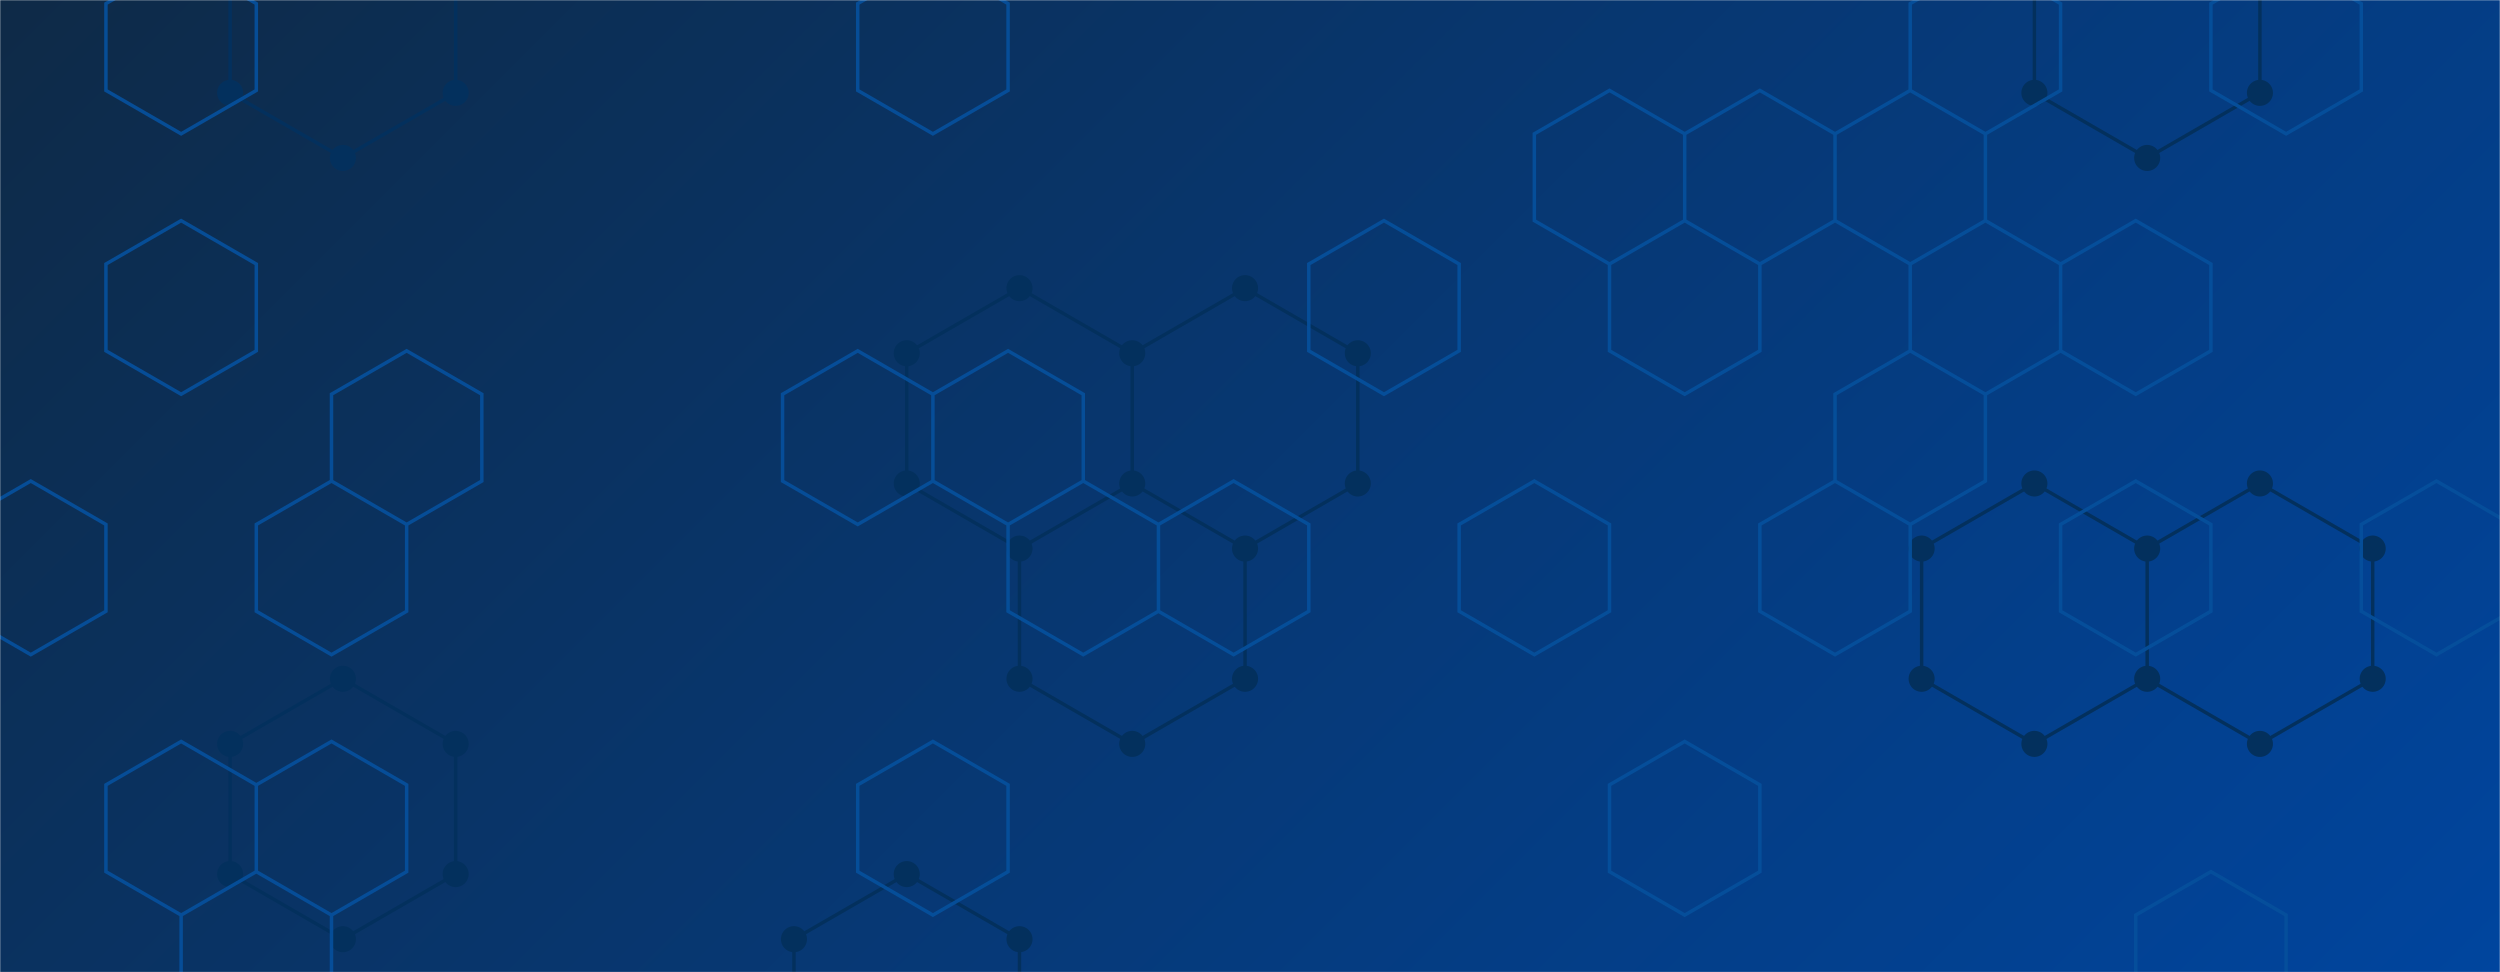 <svg xmlns="http://www.w3.org/2000/svg" version="1.1" xmlns:xlink="http://www.w3.org/1999/xlink" xmlns:svgjs="http://svgjs.dev/svgjs" width="1440" height="560" preserveAspectRatio="none" viewBox="0 0 1440 560"><g mask="url(&quot;#SvgjsMask1085&quot;)" fill="none"><rect width="1440" height="560" x="0" y="0" fill="url(&quot;#SvgjsLinearGradient1086&quot;)"></rect><path d="M197.51 -59.02L262.46 -21.52L262.46 53.48L197.51 90.98L132.55 53.48L132.55 -21.52zM197.51 390.98L262.46 428.48L262.46 503.48L197.51 540.98L132.55 503.48L132.55 428.48zM522.28 503.48L587.23 540.98L587.23 615.98L522.28 653.48L457.32 615.98L457.32 540.98zM587.23 165.98L652.18 203.48L652.18 278.48L587.23 315.98L522.28 278.48L522.28 203.48zM652.18 278.48L717.14 315.98L717.14 390.98L652.18 428.48L587.23 390.98L587.23 315.98zM717.14 165.98L782.09 203.48L782.09 278.48L717.14 315.98L652.18 278.48L652.18 203.48zM1171.81 278.48L1236.77 315.98L1236.77 390.98L1171.81 428.48L1106.86 390.98L1106.86 315.98zM1236.77 -59.02L1301.72 -21.52L1301.72 53.48L1236.77 90.98L1171.81 53.48L1171.81 -21.52zM1301.72 278.48L1366.67 315.98L1366.67 390.98L1301.72 428.48L1236.77 390.98L1236.77 315.98z" stroke="#03305d" stroke-width="2"></path><path d="M190.01 -59.02 a7.5 7.5 0 1 0 15 0 a7.5 7.5 0 1 0 -15 0zM254.96 -21.52 a7.5 7.5 0 1 0 15 0 a7.5 7.5 0 1 0 -15 0zM254.96 53.48 a7.5 7.5 0 1 0 15 0 a7.5 7.5 0 1 0 -15 0zM190.01 90.98 a7.5 7.5 0 1 0 15 0 a7.5 7.5 0 1 0 -15 0zM125.05 53.48 a7.5 7.5 0 1 0 15 0 a7.5 7.5 0 1 0 -15 0zM125.05 -21.52 a7.5 7.5 0 1 0 15 0 a7.5 7.5 0 1 0 -15 0zM190.01 390.98 a7.5 7.5 0 1 0 15 0 a7.5 7.5 0 1 0 -15 0zM254.96 428.48 a7.5 7.5 0 1 0 15 0 a7.5 7.5 0 1 0 -15 0zM254.96 503.48 a7.5 7.5 0 1 0 15 0 a7.5 7.5 0 1 0 -15 0zM190.01 540.98 a7.5 7.5 0 1 0 15 0 a7.5 7.5 0 1 0 -15 0zM125.05 503.48 a7.5 7.5 0 1 0 15 0 a7.5 7.5 0 1 0 -15 0zM125.05 428.48 a7.5 7.5 0 1 0 15 0 a7.5 7.5 0 1 0 -15 0zM514.78 503.48 a7.5 7.5 0 1 0 15 0 a7.5 7.5 0 1 0 -15 0zM579.73 540.98 a7.5 7.5 0 1 0 15 0 a7.5 7.5 0 1 0 -15 0zM579.73 615.98 a7.5 7.5 0 1 0 15 0 a7.5 7.5 0 1 0 -15 0zM514.78 653.48 a7.5 7.5 0 1 0 15 0 a7.5 7.5 0 1 0 -15 0zM449.82 615.98 a7.5 7.5 0 1 0 15 0 a7.5 7.5 0 1 0 -15 0zM449.82 540.98 a7.5 7.5 0 1 0 15 0 a7.5 7.5 0 1 0 -15 0zM579.73 165.98 a7.5 7.5 0 1 0 15 0 a7.5 7.5 0 1 0 -15 0zM644.68 203.48 a7.5 7.5 0 1 0 15 0 a7.5 7.5 0 1 0 -15 0zM644.68 278.48 a7.5 7.5 0 1 0 15 0 a7.5 7.5 0 1 0 -15 0zM579.73 315.98 a7.5 7.5 0 1 0 15 0 a7.5 7.5 0 1 0 -15 0zM514.78 278.48 a7.5 7.5 0 1 0 15 0 a7.5 7.5 0 1 0 -15 0zM514.78 203.48 a7.5 7.5 0 1 0 15 0 a7.5 7.5 0 1 0 -15 0zM709.64 315.98 a7.5 7.5 0 1 0 15 0 a7.5 7.5 0 1 0 -15 0zM709.64 390.98 a7.5 7.5 0 1 0 15 0 a7.5 7.5 0 1 0 -15 0zM644.68 428.48 a7.5 7.5 0 1 0 15 0 a7.5 7.5 0 1 0 -15 0zM579.73 390.98 a7.5 7.5 0 1 0 15 0 a7.5 7.5 0 1 0 -15 0zM709.64 165.98 a7.5 7.5 0 1 0 15 0 a7.5 7.5 0 1 0 -15 0zM774.59 203.48 a7.5 7.5 0 1 0 15 0 a7.5 7.5 0 1 0 -15 0zM774.59 278.48 a7.5 7.5 0 1 0 15 0 a7.5 7.5 0 1 0 -15 0zM1164.31 278.48 a7.5 7.5 0 1 0 15 0 a7.5 7.5 0 1 0 -15 0zM1229.27 315.98 a7.5 7.5 0 1 0 15 0 a7.5 7.5 0 1 0 -15 0zM1229.27 390.98 a7.5 7.5 0 1 0 15 0 a7.5 7.5 0 1 0 -15 0zM1164.31 428.48 a7.5 7.5 0 1 0 15 0 a7.5 7.5 0 1 0 -15 0zM1099.36 390.98 a7.5 7.5 0 1 0 15 0 a7.5 7.5 0 1 0 -15 0zM1099.36 315.98 a7.5 7.5 0 1 0 15 0 a7.5 7.5 0 1 0 -15 0zM1229.27 -59.02 a7.5 7.5 0 1 0 15 0 a7.5 7.5 0 1 0 -15 0zM1294.22 -21.52 a7.5 7.5 0 1 0 15 0 a7.5 7.5 0 1 0 -15 0zM1294.22 53.48 a7.5 7.5 0 1 0 15 0 a7.5 7.5 0 1 0 -15 0zM1229.27 90.98 a7.5 7.5 0 1 0 15 0 a7.5 7.5 0 1 0 -15 0zM1164.31 53.48 a7.5 7.5 0 1 0 15 0 a7.5 7.5 0 1 0 -15 0zM1164.31 -21.52 a7.5 7.5 0 1 0 15 0 a7.5 7.5 0 1 0 -15 0zM1294.22 278.48 a7.5 7.5 0 1 0 15 0 a7.5 7.5 0 1 0 -15 0zM1359.17 315.98 a7.5 7.5 0 1 0 15 0 a7.5 7.5 0 1 0 -15 0zM1359.17 390.98 a7.5 7.5 0 1 0 15 0 a7.5 7.5 0 1 0 -15 0zM1294.22 428.48 a7.5 7.5 0 1 0 15 0 a7.5 7.5 0 1 0 -15 0z" fill="#03305d"></path><path d="M17.72 277.08L61.02 302.08L61.02 352.08L17.72 377.08L-25.58 352.08L-25.58 302.08zM104.33 -22.92L147.63 2.08L147.63 52.08L104.33 77.08L61.02 52.08L61.02 2.08zM104.33 127.08L147.63 152.08L147.63 202.08L104.33 227.08L61.02 202.08L61.02 152.08zM104.33 427.08L147.63 452.08L147.63 502.08L104.33 527.08L61.02 502.08L61.02 452.08zM147.63 502.08L190.93 527.08L190.93 577.08L147.63 602.08L104.33 577.08L104.33 527.08zM234.23 202.08L277.53 227.08L277.53 277.08L234.23 302.08L190.93 277.08L190.93 227.08zM190.93 277.08L234.23 302.08L234.23 352.08L190.93 377.08L147.63 352.08L147.63 302.08zM190.93 427.08L234.23 452.08L234.23 502.08L190.93 527.08L147.63 502.08L147.63 452.08zM494.05 202.08L537.35 227.08L537.35 277.08L494.05 302.08L450.75 277.08L450.75 227.08zM537.35 -22.92L580.65 2.08L580.65 52.08L537.35 77.08L494.05 52.08L494.05 2.08zM580.65 202.08L623.96 227.08L623.96 277.08L580.65 302.08L537.35 277.08L537.35 227.08zM537.35 427.08L580.65 452.08L580.65 502.08L537.35 527.08L494.05 502.08L494.05 452.08zM623.96 277.08L667.26 302.08L667.26 352.08L623.96 377.08L580.65 352.08L580.65 302.08zM710.56 277.08L753.86 302.08L753.86 352.08L710.56 377.08L667.26 352.08L667.26 302.08zM797.17 127.08L840.47 152.08L840.47 202.08L797.17 227.08L753.86 202.08L753.86 152.08zM927.07 52.08L970.38 77.08L970.38 127.08L927.07 152.08L883.77 127.08L883.77 77.08zM883.77 277.08L927.07 302.08L927.07 352.08L883.77 377.08L840.47 352.08L840.47 302.08zM1013.68 52.08L1056.98 77.08L1056.98 127.08L1013.68 152.08L970.38 127.08L970.38 77.08zM970.38 127.08L1013.68 152.08L1013.68 202.08L970.38 227.08L927.07 202.08L927.07 152.08zM970.38 427.08L1013.68 452.08L1013.68 502.08L970.38 527.08L927.07 502.08L927.07 452.08zM1100.28 52.08L1143.59 77.08L1143.59 127.08L1100.28 152.08L1056.98 127.08L1056.98 77.08zM1100.28 202.08L1143.59 227.08L1143.59 277.08L1100.28 302.08L1056.98 277.08L1056.98 227.08zM1056.98 277.08L1100.28 302.08L1100.28 352.08L1056.98 377.08L1013.68 352.08L1013.68 302.08zM1143.59 -22.92L1186.89 2.08L1186.89 52.08L1143.59 77.08L1100.28 52.08L1100.28 2.08zM1143.59 127.08L1186.89 152.08L1186.89 202.08L1143.59 227.08L1100.28 202.08L1100.28 152.08zM1230.19 127.08L1273.49 152.08L1273.49 202.08L1230.19 227.08L1186.89 202.08L1186.89 152.08zM1230.19 277.08L1273.49 302.08L1273.49 352.08L1230.19 377.08L1186.89 352.08L1186.89 302.08zM1273.49 502.08L1316.8 527.08L1316.8 577.08L1273.49 602.08L1230.19 577.08L1230.19 527.08zM1316.8 -22.92L1360.1 2.08L1360.1 52.08L1316.8 77.08L1273.49 52.08L1273.49 2.08zM1403.4 277.08L1446.7 302.08L1446.7 352.08L1403.4 377.08L1360.1 352.08L1360.1 302.08z" stroke="rgba(6, 80, 156, 0.93)" stroke-width="2"></path></g><defs><mask id="SvgjsMask1085"><rect width="1440" height="560" fill="#ffffff"></rect></mask><linearGradient x1="15.28%" y1="-39.29%" x2="84.72%" y2="139.29%" gradientUnits="userSpaceOnUse" id="SvgjsLinearGradient1086"><stop stop-color="#0e2a47" offset="0"></stop><stop stop-color="#00459e" offset="1"></stop></linearGradient></defs></svg>